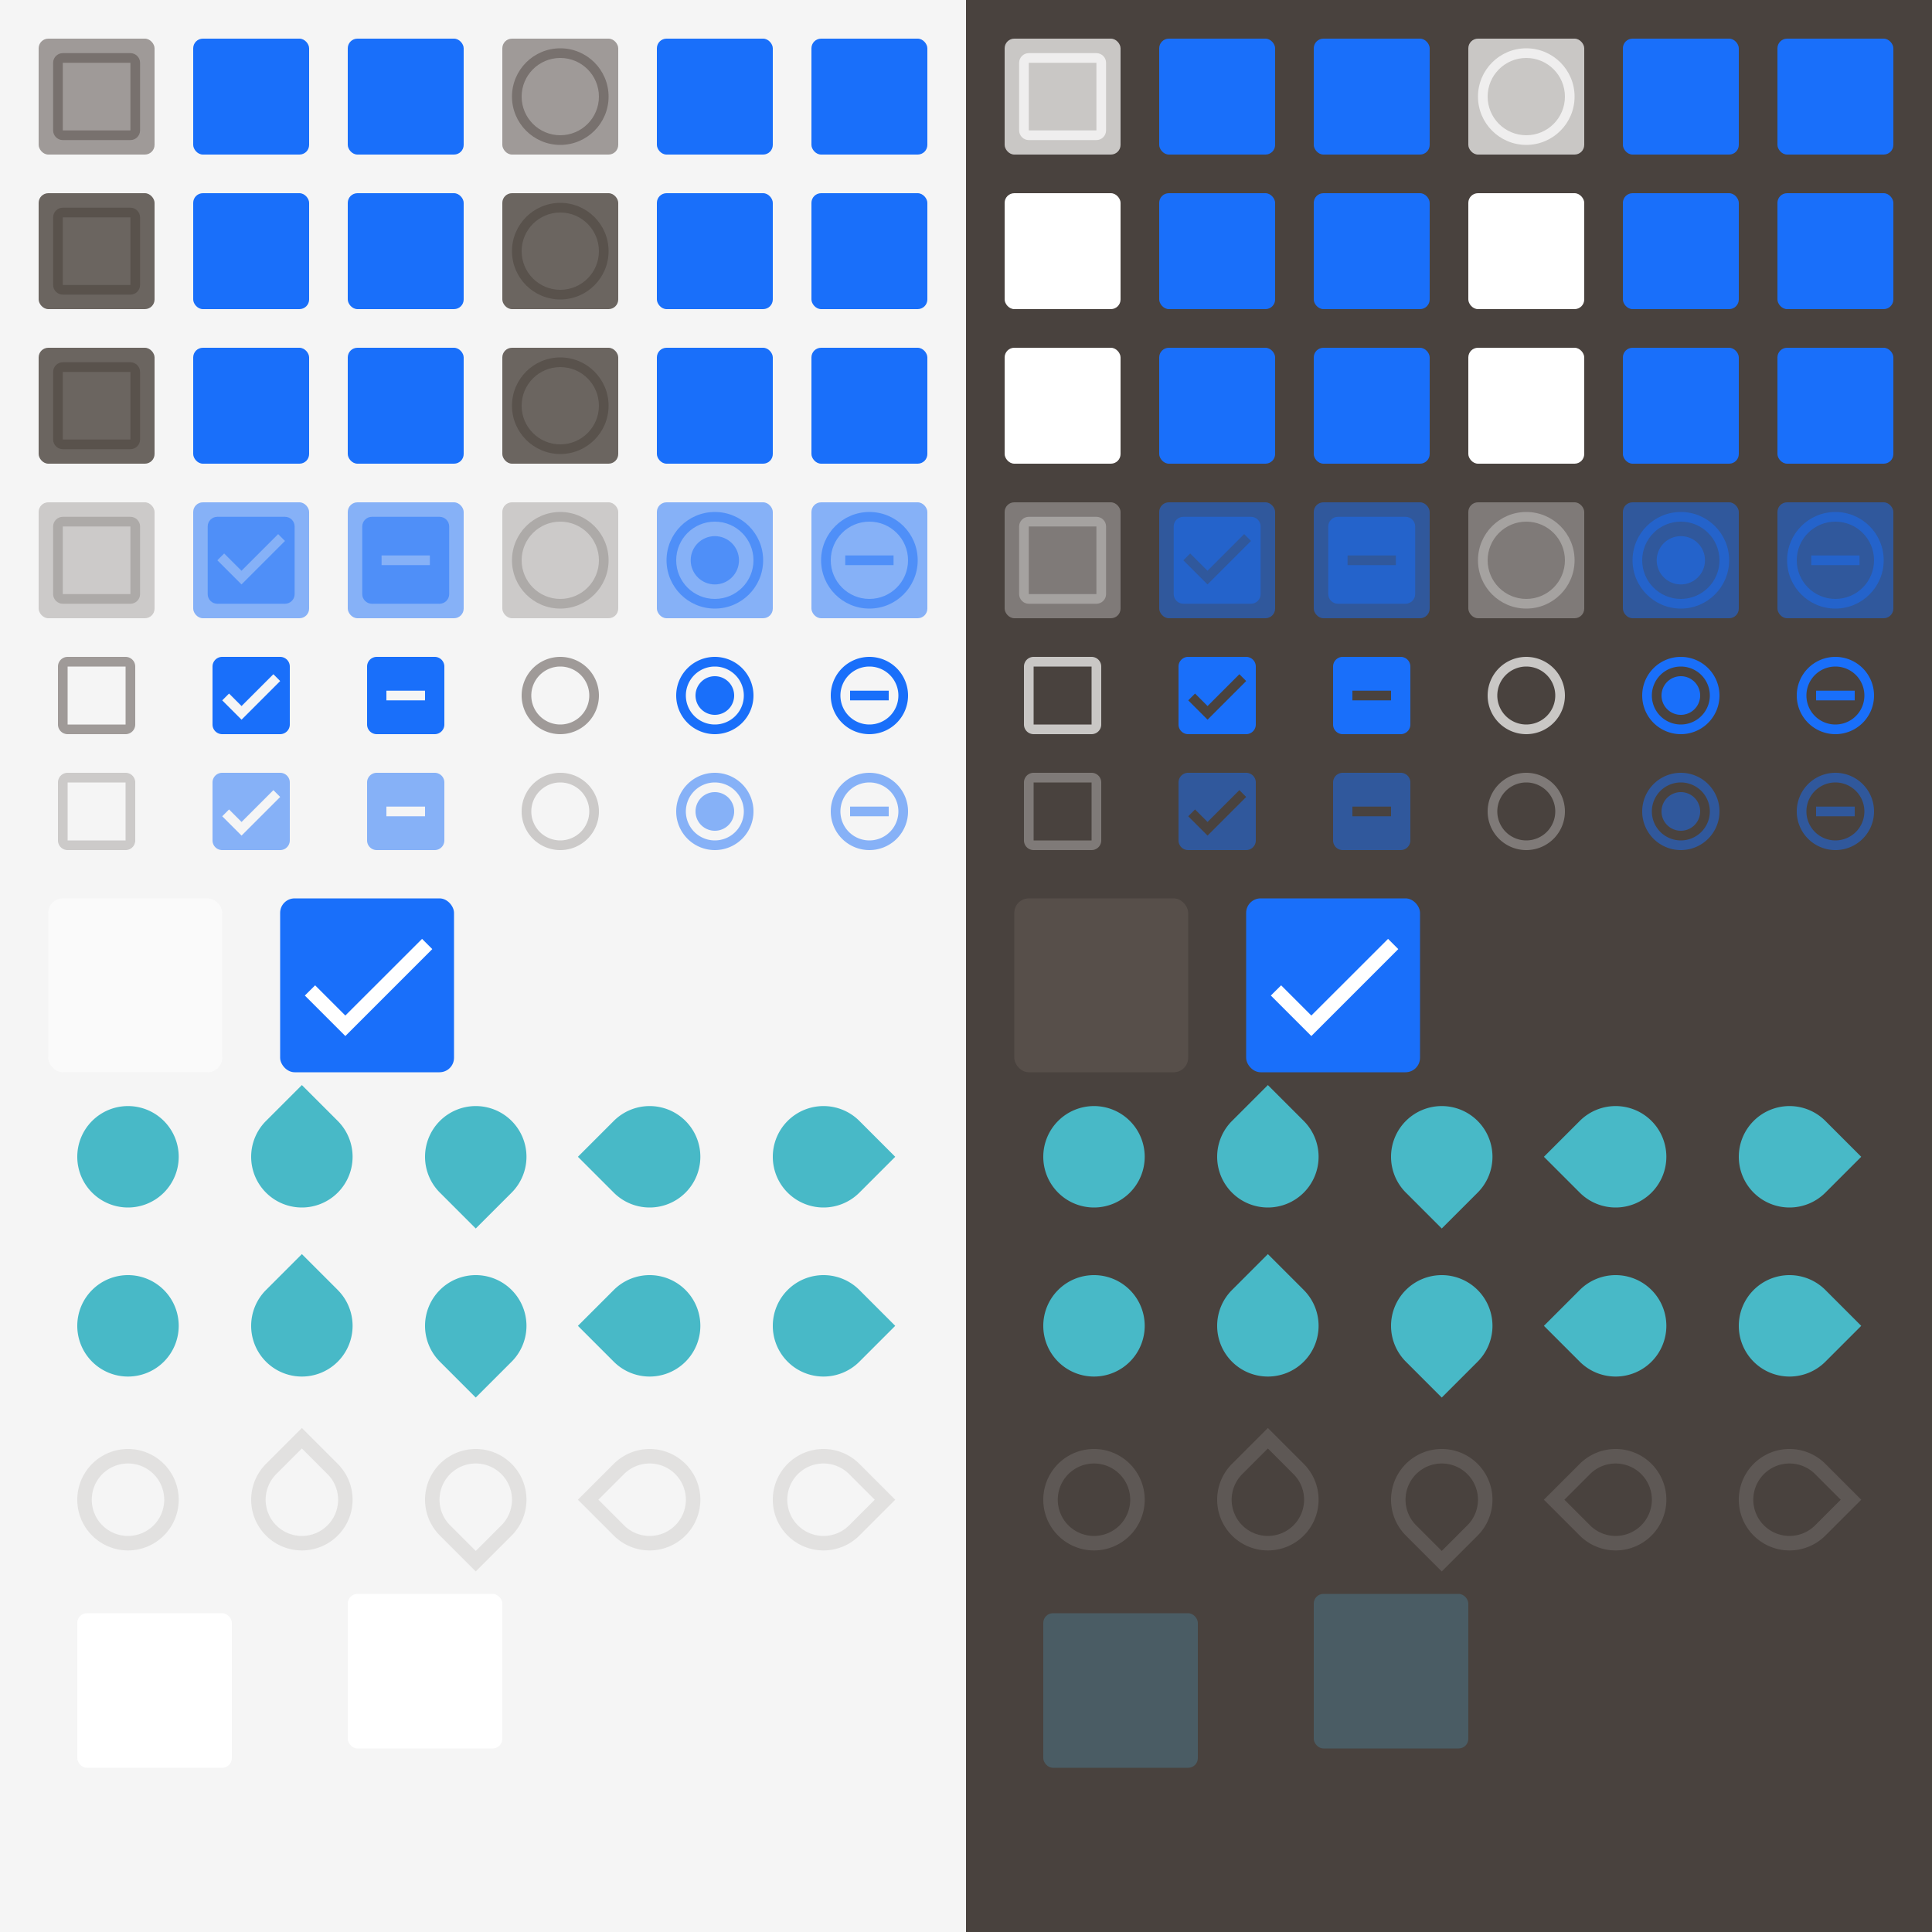 <?xml version="1.0" encoding="UTF-8" standalone="no"?>
<svg
   xmlns:dc="http://purl.org/dc/elements/1.1/"
   xmlns:cc="http://creativecommons.org/ns#"
   xmlns:rdf="http://www.w3.org/1999/02/22-rdf-syntax-ns#"
   xmlns:svg="http://www.w3.org/2000/svg"
   xmlns="http://www.w3.org/2000/svg"
   xmlns:xlink="http://www.w3.org/1999/xlink"
   xmlns:sodipodi="http://sodipodi.sourceforge.net/DTD/sodipodi-0.dtd"
   xmlns:inkscape="http://www.inkscape.org/namespaces/inkscape"
   width="400"
   height="400"
   viewBox="0 0 400 400"
   version="1.1"
   id="svg413"
   sodipodi:docname="assets.svg"
   inkscape:version="0.92.2 (5c3e80d, 2017-08-06)">
  <sodipodi:namedview
     showgrid="false"
     id="namedview4"
     inkscape:snap-bbox="true"
     inkscape:bbox-nodes="true"
     inkscape:zoom="2.85"
     inkscape:cx="182.00745"
     inkscape:cy="145.15041"
     inkscape:current-layer="svg413">
    <inkscape:grid
       empspacing="4"
       id="grid2" />
  </sodipodi:namedview>
  <rect
     sodipodi:insensitive="true"
     width="200"
     height="400"
     fill="url(#color-bg)"
     id="rect6" />
  <rect
     sodipodi:insensitive="true"
     width="200"
     height="400"
     fill="url(#color-bg-dark)"
     x="200"
     id="rect8" />
  <defs
     id="defs311">
    <!-- <solidColor id="color-fg" solid-color="#574f4a" solid-opacity="0.87"/> -->
    <!-- <solidColor id="color-fg-dark" solid-color="#FFFFFF"/> -->
    <linearGradient
       id="color-fg">
      <stop
         stop-color="#574f4a"
         stop-opacity="0.87"
         id="stop10" />
    </linearGradient>
    <linearGradient
       id="color-fg-dark">
      <stop
         stop-color="#FFFFFF"
         id="stop13" />
    </linearGradient>
    <linearGradient
       id="color-fg-secondary">
      <stop
         stop-color="#574f4a"
         stop-opacity="0.54"
         id="stop16" />
    </linearGradient>
    <linearGradient
       id="color-fg-secondary-dark">
      <stop
         stop-color="#FFFFFF"
         stop-opacity="0.7"
         id="stop19" />
    </linearGradient>
    <linearGradient
       id="color-fg-secondary-disabled">
      <stop
         stop-color="#574f4a"
         stop-opacity="0.26"
         id="stop22" />
    </linearGradient>
    <linearGradient
       id="color-fg-secondary-disabled-dark">
      <stop
         stop-color="#FFFFFF"
         stop-opacity="0.3"
         id="stop25" />
    </linearGradient>
    <linearGradient
       id="color-divider">
      <stop
         stop-color="#574f4a"
         stop-opacity="0.12"
         id="stop28" />
    </linearGradient>
    <linearGradient
       id="color-divider-dark">
      <stop
         stop-color="#FFFFFF"
         stop-opacity="0.12"
         id="stop31" />
    </linearGradient>
    <linearGradient
       id="color-accent">
      <stop
         stop-color="#196ffa"
         id="stop34" />
    </linearGradient>
    <linearGradient
       id="color-primary">
      <stop
         stop-color="#48b9c7"
         id="stop37" />
    </linearGradient>
    <linearGradient
       id="color-accent-disabled">
      <stop
         stop-color="#196ffa"
         stop-opacity="0.5"
         id="stop40" />
    </linearGradient>
    <linearGradient
       id="color-bg">
      <stop
         stop-color="#F5F5F5"
         id="stop43" />
    </linearGradient>
    <linearGradient
       id="color-bg-dark">
      <stop
         stop-color="#49423e"
         id="stop46" />
    </linearGradient>
    <linearGradient
       id="color-bg-lighter">
      <stop
         stop-color="#FAFAFA"
         id="stop49" />
    </linearGradient>
    <linearGradient
       id="color-bg-lighter-dark">
      <stop
         stop-color="#574f4a"
         id="stop52" />
    </linearGradient>
    <linearGradient
       id="color-base">
      <stop
         stop-color="#FFFFFF"
         id="stop55" />
    </linearGradient>
    <linearGradient
       id="color-base-dark">
      <stop
         stop-color="#4a5c64"
         id="stop58" />
    </linearGradient>
    <filter
       id="1"
       color-interpolation-filters="sRGB"
       x="0"
       y="0"
       width="1"
       height="1">
      <!-- <feDropShadow dx="0" dy="1" stdDeviation="1.5" flood-color="#574f4a" flood-opacity="0.12"/> -->
      <!-- <feDropShadow dx="0" dy="1" stdDeviation="1" flood-color="#574f4a" flood-opacity="0.24"/> -->
      <feFlood
         flood-color="#574f4a"
         flood-opacity="0.12"
         result="flood"
         id="feFlood61" />
      <feComposite
         operator="in"
         in="flood"
         in2="SourceGraphic"
         result="composite1"
         id="feComposite63" />
      <feGaussianBlur
         stdDeviation="1.5"
         in="composite1"
         result="blur"
         id="feGaussianBlur65" />
      <feOffset
         dx="0"
         dy="1"
         result="offset"
         id="feOffset67" />
      <feComposite
         in="SourceGraphic"
         in2="offset"
         result="fbSourceGraphic"
         id="feComposite69" />
      <feFlood
         flood-color="#574f4a"
         flood-opacity="0.24"
         result="flood"
         id="feFlood71" />
      <feComposite
         operator="in"
         in="flood"
         in2="fbSourceGraphic"
         result="composite1"
         id="feComposite73" />
      <feGaussianBlur
         stdDeviation="1"
         in="composite1"
         result="blur"
         id="feGaussianBlur75" />
      <feOffset
         dx="0"
         dy="1"
         result="offset"
         id="feOffset77" />
      <feComposite
         in="fbSourceGraphic"
         in2="offset"
         result="composite2"
         id="feComposite79" />
    </filter>
    <filter
       id="2"
       color-interpolation-filters="sRGB"
       x="0"
       y="0"
       width="1"
       height="1">
      <!-- <feDropShadow dx="0" dy="3" stdDeviation="3" flood-color="#574f4a" flood-opacity="0.16"/> -->
      <!-- <feDropShadow dx="0" dy="3" stdDeviation="3" flood-color="#574f4a" flood-opacity="0.23"/> -->
      <feFlood
         flood-color="#574f4a"
         flood-opacity="0.16"
         result="flood"
         id="feFlood82" />
      <feComposite
         operator="in"
         in="flood"
         in2="SourceGraphic"
         result="composite1"
         id="feComposite84" />
      <feGaussianBlur
         stdDeviation="3"
         in="composite1"
         result="blur"
         id="feGaussianBlur86" />
      <feOffset
         dx="0"
         dy="3"
         result="offset"
         id="feOffset88" />
      <feComposite
         in="SourceGraphic"
         in2="offset"
         result="fbSourceGraphic"
         id="feComposite90" />
      <feFlood
         flood-color="#574f4a"
         flood-opacity="0.23"
         result="flood"
         id="feFlood92" />
      <feComposite
         operator="in"
         in="flood"
         in2="fbSourceGraphic"
         result="composite1"
         id="feComposite94" />
      <feGaussianBlur
         stdDeviation="3"
         in="composite1"
         result="blur"
         id="feGaussianBlur96" />
      <feOffset
         dx="0"
         dy="3"
         result="offset"
         id="feOffset98" />
      <feComposite
         in="fbSourceGraphic"
         in2="offset"
         result="composite2"
         id="feComposite100" />
    </filter>
    <path
       id="checkbox-unchecked-path"
       d="M19 5v14H5V5h14m0-2H5c-1.1 0-2 .9-2 2v14c0 1.1.9 2 2 2h14c1.1 0 2-.9 2-2V5c0-1.1-.9-2-2-2z" />
    <path
       id="checkbox-checked-path"
       d="M19 3H5c-1.11 0-2 .9-2 2v14c0 1.1.89 2 2 2h14c1.11 0 2-.9 2-2V5c0-1.1-.89-2-2-2zm-9 14l-5-5 1.41-1.41L10 14.17l7.59-7.59L19 8l-9 9z" />
    <path
       id="checkbox-mixed-path"
       d="M19 3H5c-1.1 0-2 .9-2 2v14c0 1.1.9 2 2 2h14c1.1 0 2-.9 2-2V5c0-1.1-.9-2-2-2zm-2 10H7v-2h10v2z" />
    <path
       id="radio-unchecked-path"
       d="M12 2C6.48 2 2 6.48 2 12s4.48 10 10 10 10-4.48 10-10S17.52 2 12 2zm0 18c-4.42 0-8-3.58-8-8s3.58-8 8-8 8 3.58 8 8-3.58 8-8 8z" />
    <path
       id="radio-checked-path"
       d="M12 7c-2.76 0-5 2.24-5 5s2.24 5 5 5 5-2.24 5-5-2.24-5-5-5zm0-5C6.48 2 2 6.48 2 12s4.48 10 10 10 10-4.48 10-10S17.52 2 12 2zm0 18c-4.42 0-8-3.58-8-8s3.58-8 8-8 8 3.58 8 8-3.58 8-8 8z" />
    <path
       id="radio-mixed-path"
       d="m12 2c-5.52 0-10 4.48-10 10s4.48 10 10 10 10-4.48 10-10-4.48-10-10-10zm0 2c4.42 0 8 3.58 8 8s-3.58 8-8 8-8-3.58-8-8 3.58-8 8-8zm-5 7v2h10v-2h-10z" />
    <path
       id="menu-checkbox-unchecked-path"
       d="m2 0a2 2 0 0 0 -2 2v12a2 2 0 0 0 2 2h12a2 2 0 0 0 2 -2v-12a2 2 0 0 0 -2 -2h-12zm0 2h12v12h-12v-12z" />
    <path
       id="menu-checkbox-checked-path"
       d="m2 0a2 2 0 0 0 -2 2v12a2 2 0 0 0 2 2h12a2 2 0 0 0 2 -2v-12a2 2 0 0 0 -2 -2h-12zm10.6 3.59l1.41 1.41-8 8-4-4 1.41-1.41 2.59 2.59 6.59-6.59z" />
    <path
       id="menu-checkbox-mixed-path"
       d="m2 0a2 2 0 0 0 -2 2v12a2 2 0 0 0 2 2h12a2 2 0 0 0 2 -2v-12a2 2 0 0 0 -2 -2h-12zm2 7h8v2h-8v-2z" />
    <path
       id="menu-radio-unchecked-path"
       d="m8 0a8 8 0 0 0 -8 8 8 8 0 0 0 8 8 8 8 0 0 0 8 -8 8 8 0 0 0 -8 -8zm0 2a6 6 0 0 1 6 6 6 6 0 0 1 -6 6 6 6 0 0 1 -6 -6 6 6 0 0 1 6 -6z" />
    <path
       id="menu-radio-checked-path"
       d="m8 0a8 8 0 0 0 -8 8 8 8 0 0 0 8 8 8 8 0 0 0 8 -8 8 8 0 0 0 -8 -8zm0 2a6 6 0 0 1 6 6 6 6 0 0 1 -6 6 6 6 0 0 1 -6 -6 6 6 0 0 1 6 -6zm0 2a4 4 0 0 0 -4 4 4 4 0 0 0 4 4 4 4 0 0 0 4 -4 4 4 0 0 0 -4 -4z" />
    <path
       id="menu-radio-mixed-path"
       d="m8 0a8 8 0 0 0 -8 8 8 8 0 0 0 8 8 8 8 0 0 0 8 -8 8 8 0 0 0 -8 -8zm0 2a6 6 0 0 1 6 6 6 6 0 0 1 -6 6 6 6 0 0 1 -6 -6 6 6 0 0 1 6 -6zm-4 5v2h8v-2h-8z" />
    <rect
       id="button-fill"
       width="24"
       height="24"
       rx="2"
       ry="2" />
    <path
       id="check-path"
       d="M9 16.17L4.83 12l-1.42 1.41L9 19 21 7l-1.41-1.41z" />
    <path
       id="slider-fill"
       d="M 21,10.5 A 10.5,10.5 0 0 1 10.5,21 10.5,10.5 0 0 1 0,10.5 10.5,10.5 0 0 1 10.5,0 10.5,10.5 0 0 1 21,10.5 Z" />
    <path
       id="slider-stroke"
       d="m10.5 0a10.5 10.5 0 0 0 -10.5 10.5 10.5 10.5 0 0 0 10.5 10.5 10.5 10.5 0 0 0 10.5 -10.5 10.5 10.5 0 0 0 -10.5 -10.5zm0 3a7.5 7.5 0 0 1 7.5 7.5 7.5 7.5 0 0 1 -7.5 7.5 7.5 7.5 0 0 1 -7.5 -7.5 7.5 7.5 0 0 1 7.5 -7.5z" />
    <path
       id="marks-slider-fill"
       d="m10.5 0a10.5 10.5 0 0 0 -10.5 10.5 10.5 10.5 0 0 0 10.5 10.5h10.5v-10.5a10.5 10.5 0 0 0 -10.5 -10.5z" />
    <path
       id="marks-slider-stroke"
       d="m10.5 0a10.5 10.5 0 0 0 -10.5 10.5 10.5 10.5 0 0 0 10.5 10.5h10.5v-10.5a10.5 10.5 0 0 0 -10.5 -10.5zm0 3a7.5 7.5 0 0 1 7.5 7.5v7.5h-7.5a7.5 7.5 0 0 1 -7.5 -7.5 7.5 7.5 0 0 1 7.5 -7.5z" />
    <rect
       id="box-fill"
       width="32"
       height="32"
       rx="2"
       ry="2" />
    <rect
       id="16x16"
       width="16"
       height="16"
       opacity="0" />
    <rect
       id="21x21"
       width="21"
       height="21"
       opacity="0" />
    <rect
       id="21x26"
       width="21"
       height="26"
       opacity="0" />
    <rect
       id="40x40"
       width="40"
       height="40"
       opacity="0" />
    <rect
       id="48x48"
       width="48"
       height="48"
       opacity="0" />
    <g
       id="base-checkbox-unchecked">
      <use
         xlink:href="#button-fill"
         opacity="0"
         id="use127" />
      <use
         xlink:href="#checkbox-unchecked-path"
         id="use129" />
    </g>
    <g
       id="base-checkbox-unchecked-hover">
      <use
         xlink:href="#button-fill"
         opacity="0.15"
         id="use132" />
      <use
         xlink:href="#checkbox-unchecked-path"
         id="use134" />
    </g>
    <g
       id="base-checkbox-unchecked-active">
      <use
         xlink:href="#button-fill"
         opacity="0.3"
         id="use137" />
      <use
         xlink:href="#checkbox-unchecked-path"
         id="use139" />
    </g>
    <g
       id="base-checkbox-checked">
      <use
         xlink:href="#button-fill"
         opacity="0"
         id="use142" />
      <use
         xlink:href="#checkbox-checked-path"
         id="use144" />
    </g>
    <g
       id="base-checkbox-checked-hover">
      <use
         xlink:href="#button-fill"
         opacity="0.15"
         id="use147" />
      <use
         xlink:href="#checkbox-checked-path"
         id="use149" />
    </g>
    <g
       id="base-checkbox-checked-active">
      <use
         xlink:href="#button-fill"
         opacity="0.3"
         id="use152" />
      <use
         xlink:href="#checkbox-checked-path"
         id="use154" />
    </g>
    <g
       id="base-checkbox-mixed">
      <use
         xlink:href="#button-fill"
         opacity="0"
         id="use157" />
      <use
         xlink:href="#checkbox-mixed-path"
         id="use159" />
    </g>
    <g
       id="base-checkbox-mixed-hover">
      <use
         xlink:href="#button-fill"
         opacity="0.15"
         id="use162" />
      <use
         xlink:href="#checkbox-mixed-path"
         id="use164" />
    </g>
    <g
       id="base-checkbox-mixed-active">
      <use
         xlink:href="#button-fill"
         opacity="0.3"
         id="use167" />
      <use
         xlink:href="#checkbox-mixed-path"
         id="use169" />
    </g>
    <g
       id="base-radio-unchecked">
      <use
         xlink:href="#button-fill"
         opacity="0"
         id="use172" />
      <use
         xlink:href="#radio-unchecked-path"
         id="use174" />
    </g>
    <g
       id="base-radio-unchecked-hover">
      <use
         xlink:href="#button-fill"
         opacity="0.15"
         id="use177" />
      <use
         xlink:href="#radio-unchecked-path"
         id="use179" />
    </g>
    <g
       id="base-radio-unchecked-active">
      <use
         xlink:href="#button-fill"
         opacity="0.3"
         id="use182" />
      <use
         xlink:href="#radio-unchecked-path"
         id="use184" />
    </g>
    <g
       id="base-radio-checked">
      <use
         xlink:href="#button-fill"
         opacity="0"
         id="use187" />
      <use
         xlink:href="#radio-checked-path"
         id="use189" />
    </g>
    <g
       id="base-radio-checked-hover">
      <use
         xlink:href="#button-fill"
         opacity="0.15"
         id="use192" />
      <use
         xlink:href="#radio-checked-path"
         id="use194" />
    </g>
    <g
       id="base-radio-checked-active">
      <use
         xlink:href="#button-fill"
         opacity="0.3"
         id="use197" />
      <use
         xlink:href="#radio-checked-path"
         id="use199" />
    </g>
    <g
       id="base-radio-mixed">
      <use
         xlink:href="#button-fill"
         opacity="0"
         id="use202" />
      <use
         xlink:href="#radio-mixed-path"
         id="use204" />
    </g>
    <g
       id="base-radio-mixed-hover">
      <use
         xlink:href="#button-fill"
         opacity="0.15"
         id="use207" />
      <use
         xlink:href="#radio-mixed-path"
         id="use209" />
    </g>
    <g
       id="base-radio-mixed-active">
      <use
         xlink:href="#button-fill"
         opacity="0.3"
         id="use212" />
      <use
         xlink:href="#radio-mixed-path"
         id="use214" />
    </g>
    <g
       id="base-menu-checkbox-unchecked">
      <use
         xlink:href="#16x16"
         id="use217" />
      <use
         xlink:href="#menu-checkbox-unchecked-path"
         id="use219" />
    </g>
    <g
       id="base-menu-checkbox-checked">
      <use
         xlink:href="#16x16"
         id="use222" />
      <use
         xlink:href="#menu-checkbox-checked-path"
         id="use224" />
    </g>
    <g
       id="base-menu-checkbox-mixed">
      <use
         xlink:href="#16x16"
         id="use227" />
      <use
         xlink:href="#menu-checkbox-mixed-path"
         id="use229" />
    </g>
    <g
       id="base-menu-radio-unchecked">
      <use
         xlink:href="#16x16"
         id="use232" />
      <use
         xlink:href="#menu-radio-unchecked-path"
         id="use234" />
    </g>
    <g
       id="base-menu-radio-checked">
      <use
         xlink:href="#16x16"
         id="use237" />
      <use
         xlink:href="#menu-radio-checked-path"
         id="use239" />
    </g>
    <g
       id="base-menu-radio-mixed">
      <use
         xlink:href="#16x16"
         id="use242" />
      <use
         xlink:href="#menu-radio-mixed-path"
         id="use244" />
    </g>
    <g
       id="base-selectionmode-checkbox-unchecked">
      <use
         xlink:href="#40x40"
         id="use247" />
      <use
         xlink:href="#button-fill"
         transform="matrix(1.5 0 0 1.5 2 2)"
         id="use249" />
    </g>
    <g
       id="base-selectionmode-checkbox-checked">
      <use
         xlink:href="#40x40"
         id="use252" />
      <use
         xlink:href="#button-fill"
         transform="matrix(1.5 0 0 1.5 2 2)"
         fill="url(#color-accent)"
         id="use254" />
      <use
         xlink:href="#check-path"
         transform="matrix(1.5 0 0 1.5 2 2)"
         fill="url(#color-fg-dark)"
         id="use256" />
    </g>
    <g
       id="base-scale-slider">
      <use
         xlink:href="#21x21"
         id="use259" />
      <use
         xlink:href="#slider-fill"
         fill="url(#color-primary)"
         id="use261" />
    </g>
    <g
       id="base-scale-slider-disabled">
      <use
         xlink:href="#21x21"
         id="use264" />
      <use
         xlink:href="#slider-fill"
         fill="url(#color-bg)"
         id="use266" />
      <use
         xlink:href="#slider-stroke"
         fill="url(#color-divider)"
         id="use268" />
    </g>
    <g
       id="base-scale-slider-disabled-dark">
      <use
         xlink:href="#21x21"
         id="use271" />
      <use
         xlink:href="#slider-fill"
         fill="url(#color-bg-dark)"
         id="use273" />
      <use
         xlink:href="#slider-stroke"
         fill="url(#color-divider-dark)"
         id="use275" />
    </g>
    <g
       id="base-scale-horz-marks-after-slider">
      <use
         xlink:href="#21x26"
         id="use278" />
      <use
         xlink:href="#marks-slider-fill"
         transform="rotate(45 10.5 10.5)"
         fill="url(#color-primary)"
         id="use280" />
    </g>
    <use
       xlink:href="#base-scale-horz-marks-after-slider"
       id="base-scale-vert-marks-before-slider"
       transform="rotate(90 10.5 10.5)" />
    <use
       xlink:href="#base-scale-horz-marks-after-slider"
       id="base-scale-horz-marks-before-slider"
       transform="rotate(180 10.5 10.5)" />
    <use
       xlink:href="#base-scale-horz-marks-after-slider"
       id="base-scale-vert-marks-after-slider"
       transform="rotate(270 10.5 10.5)" />
    <g
       id="base-scale-horz-marks-after-slider-disabled">
      <use
         xlink:href="#21x26"
         id="use286" />
      <use
         xlink:href="#marks-slider-fill"
         transform="rotate(45 10.5 10.5)"
         fill="url(#color-bg)"
         id="use288" />
      <use
         xlink:href="#marks-slider-stroke"
         transform="rotate(45 10.5 10.5)"
         fill="url(#color-divider)"
         id="use290" />
    </g>
    <use
       xlink:href="#base-scale-horz-marks-after-slider-disabled"
       id="base-scale-vert-marks-before-slider-disabled"
       transform="rotate(90 10.5 10.5)" />
    <use
       xlink:href="#base-scale-horz-marks-after-slider-disabled"
       id="base-scale-horz-marks-before-slider-disabled"
       transform="rotate(180 10.5 10.5)" />
    <use
       xlink:href="#base-scale-horz-marks-after-slider-disabled"
       id="base-scale-vert-marks-after-slider-disabled"
       transform="rotate(270 10.5 10.5)" />
    <g
       id="base-scale-horz-marks-after-slider-disabled-dark">
      <use
         xlink:href="#21x26"
         id="use296" />
      <use
         xlink:href="#marks-slider-fill"
         transform="rotate(45 10.5 10.5)"
         fill="url(#color-bg-dark)"
         id="use298" />
      <use
         xlink:href="#marks-slider-stroke"
         transform="rotate(45 10.5 10.5)"
         fill="url(#color-divider-dark)"
         id="use300" />
    </g>
    <use
       xlink:href="#base-scale-horz-marks-after-slider-disabled-dark"
       id="base-scale-vert-marks-before-slider-disabled-dark"
       transform="rotate(90 10.5 10.5)" />
    <use
       xlink:href="#base-scale-horz-marks-after-slider-disabled-dark"
       id="base-scale-horz-marks-before-slider-disabled-dark"
       transform="rotate(180 10.5 10.5)" />
    <use
       xlink:href="#base-scale-horz-marks-after-slider-disabled-dark"
       id="base-scale-vert-marks-after-slider-disabled-dark"
       transform="rotate(270 10.5 10.5)" />
    <g
       id="base-box">
      <use
         xlink:href="#48x48"
         id="use306" />
      <use
         xlink:href="#box-fill"
         x="8"
         y="8"
         id="use308" />
    </g>
  </defs>
  <use
     x="8"
     y="8"
     xlink:href="#base-checkbox-unchecked"
     fill="url(#color-fg-secondary)"
     id="checkbox-unchecked" />
  <use
     x="8"
     y="40"
     xlink:href="#base-checkbox-unchecked-hover"
     fill="url(#color-fg)"
     id="checkbox-unchecked-hover" />
  <use
     x="8"
     y="72"
     xlink:href="#base-checkbox-unchecked-active"
     fill="url(#color-fg)"
     id="checkbox-unchecked-active" />
  <use
     x="8"
     y="104"
     xlink:href="#base-checkbox-unchecked"
     fill="url(#color-fg-secondary-disabled)"
     id="checkbox-unchecked-disabled" />
  <use
     x="40"
     y="8"
     xlink:href="#base-checkbox-checked"
     fill="url(#color-accent)"
     id="checkbox-checked" />
  <use
     x="40"
     y="40"
     xlink:href="#base-checkbox-checked-hover"
     fill="url(#color-accent)"
     id="checkbox-checked-hover" />
  <use
     x="40"
     y="72"
     xlink:href="#base-checkbox-checked-active"
     fill="url(#color-accent)"
     id="checkbox-checked-active" />
  <use
     x="40"
     y="104"
     xlink:href="#base-checkbox-checked"
     fill="url(#color-accent-disabled)"
     id="checkbox-checked-disabled" />
  <use
     x="72"
     y="8"
     xlink:href="#base-checkbox-mixed"
     fill="url(#color-accent)"
     id="checkbox-mixed" />
  <use
     x="72"
     y="40"
     xlink:href="#base-checkbox-mixed-hover"
     fill="url(#color-accent)"
     id="checkbox-mixed-hover" />
  <use
     x="72"
     y="72"
     xlink:href="#base-checkbox-mixed-active"
     fill="url(#color-accent)"
     id="checkbox-mixed-active" />
  <use
     x="72"
     y="104"
     xlink:href="#base-checkbox-mixed"
     fill="url(#color-accent-disabled)"
     id="checkbox-mixed-disabled" />
  <use
     x="104"
     y="8"
     xlink:href="#base-radio-unchecked"
     fill="url(#color-fg-secondary)"
     id="radio-unchecked" />
  <use
     x="104"
     y="40"
     xlink:href="#base-radio-unchecked-hover"
     fill="url(#color-fg)"
     id="radio-unchecked-hover" />
  <use
     x="104"
     y="72"
     xlink:href="#base-radio-unchecked-active"
     fill="url(#color-fg)"
     id="radio-unchecked-active" />
  <use
     x="104"
     y="104"
     xlink:href="#base-radio-unchecked"
     fill="url(#color-fg-secondary-disabled)"
     id="radio-unchecked-disabled" />
  <use
     x="136"
     y="8"
     xlink:href="#base-radio-checked"
     fill="url(#color-accent)"
     id="radio-checked" />
  <use
     x="136"
     y="40"
     xlink:href="#base-radio-checked-hover"
     fill="url(#color-accent)"
     id="radio-checked-hover" />
  <use
     x="136"
     y="72"
     xlink:href="#base-radio-checked-active"
     fill="url(#color-accent)"
     id="radio-checked-active" />
  <use
     x="136"
     y="104"
     xlink:href="#base-radio-checked"
     fill="url(#color-accent-disabled)"
     id="radio-checked-disabled" />
  <use
     x="168"
     y="8"
     xlink:href="#base-radio-mixed"
     fill="url(#color-accent)"
     id="radio-mixed" />
  <use
     x="168"
     y="40"
     xlink:href="#base-radio-mixed-hover"
     fill="url(#color-accent)"
     id="radio-mixed-hover" />
  <use
     x="168"
     y="72"
     xlink:href="#base-radio-mixed-active"
     fill="url(#color-accent)"
     id="radio-mixed-active" />
  <use
     x="168"
     y="104"
     xlink:href="#base-radio-mixed"
     fill="url(#color-accent-disabled)"
     id="radio-mixed-disabled" />
  <use
     x="12"
     y="136"
     xlink:href="#base-menu-checkbox-unchecked"
     fill="url(#color-fg-secondary)"
     id="menu-checkbox-unchecked" />
  <use
     x="12"
     y="160"
     xlink:href="#base-menu-checkbox-unchecked"
     fill="url(#color-fg-secondary-disabled)"
     id="menu-checkbox-unchecked-disabled" />
  <use
     x="44"
     y="136"
     xlink:href="#base-menu-checkbox-checked"
     fill="url(#color-accent)"
     id="menu-checkbox-checked" />
  <use
     x="44"
     y="160"
     xlink:href="#base-menu-checkbox-checked"
     fill="url(#color-accent-disabled)"
     id="menu-checkbox-checked-disabled" />
  <use
     x="76"
     y="136"
     xlink:href="#base-menu-checkbox-mixed"
     fill="url(#color-accent)"
     id="menu-checkbox-mixed" />
  <use
     x="76"
     y="160"
     xlink:href="#base-menu-checkbox-mixed"
     fill="url(#color-accent-disabled)"
     id="menu-checkbox-mixed-disabled" />
  <use
     x="108"
     y="136"
     xlink:href="#base-menu-radio-unchecked"
     fill="url(#color-fg-secondary)"
     id="menu-radio-unchecked" />
  <use
     x="108"
     y="160"
     xlink:href="#base-menu-radio-unchecked"
     fill="url(#color-fg-secondary-disabled)"
     id="menu-radio-unchecked-disabled" />
  <use
     x="140"
     y="136"
     xlink:href="#base-menu-radio-checked"
     fill="url(#color-accent)"
     id="menu-radio-checked" />
  <use
     x="140"
     y="160"
     xlink:href="#base-menu-radio-checked"
     fill="url(#color-accent-disabled)"
     id="menu-radio-checked-disabled" />
  <use
     x="172"
     y="136"
     xlink:href="#base-menu-radio-mixed"
     fill="url(#color-accent)"
     id="menu-radio-mixed" />
  <use
     x="172"
     y="160"
     xlink:href="#base-menu-radio-mixed"
     fill="url(#color-accent-disabled)"
     id="menu-radio-mixed-disabled" />
  <use
     x="8"
     y="184"
     xlink:href="#base-selectionmode-checkbox-unchecked"
     fill="url(#color-bg-lighter)"
     id="selectionmode-checkbox-unchecked" />
  <use
     x="56"
     y="184"
     xlink:href="#base-selectionmode-checkbox-checked"
     id="selectionmode-checkbox-checked" />
  <use
     x="16"
     y="240"
     xlink:href="#base-scale-slider"
     id="scale-slider"
     transform="translate(0,-11)"
     width="100%"
     height="100%" />
  <use
     x="16"
     y="280"
     xlink:href="#base-scale-slider-disabled"
     id="scale-slider-disabled"
     transform="translate(0,20)"
     width="100%"
     height="100%" />
  <use
     x="52"
     y="240"
     xlink:href="#base-scale-horz-marks-before-slider"
     id="scale-horz-marks-before-slider"
     transform="translate(0,-11)"
     width="100%"
     height="100%" />
  <use
     x="52"
     y="280"
     xlink:href="#base-scale-horz-marks-before-slider-disabled"
     id="scale-horz-marks-before-slider-disabled"
     transform="translate(0,20)"
     width="100%"
     height="100%" />
  <use
     x="88"
     y="240"
     xlink:href="#base-scale-horz-marks-after-slider"
     id="scale-horz-marks-after-slider"
     transform="translate(0,-11)"
     width="100%"
     height="100%" />
  <use
     x="88"
     y="280"
     xlink:href="#base-scale-horz-marks-after-slider-disabled"
     id="scale-horz-marks-after-slider-disabled"
     transform="translate(0,20)"
     width="100%"
     height="100%" />
  <use
     x="124"
     y="240"
     xlink:href="#base-scale-vert-marks-before-slider"
     id="scale-vert-marks-before-slider"
     transform="translate(0,-11)"
     width="100%"
     height="100%" />
  <use
     x="124"
     y="280"
     xlink:href="#base-scale-vert-marks-before-slider-disabled"
     id="scale-vert-marks-before-slider-disabled"
     transform="translate(0,20)"
     width="100%"
     height="100%" />
  <use
     x="160"
     y="240"
     xlink:href="#base-scale-vert-marks-after-slider"
     id="scale-vert-marks-after-slider"
     transform="translate(0,-11)"
     width="100%"
     height="100%" />
  <use
     x="160"
     y="280"
     xlink:href="#base-scale-vert-marks-after-slider-disabled"
     id="scale-vert-marks-after-slider-disabled"
     transform="translate(0,20)"
     width="100%"
     height="100%" />
  <use
     x="8"
     y="320"
     xlink:href="#base-box"
     fill="url(#color-base)"
     filter="url(#2)"
     id="box-shadow" />
  <use
     x="64"
     y="320"
     xlink:href="#base-box"
     fill="url(#color-base)"
     filter="url(#1)"
     id="box-shadow-backdrop" />
  <use
     x="208"
     y="8"
     xlink:href="#base-checkbox-unchecked"
     fill="url(#color-fg-secondary-dark)"
     id="checkbox-unchecked-dark" />
  <use
     x="208"
     y="40"
     xlink:href="#base-checkbox-unchecked-hover"
     fill="url(#color-fg-dark)"
     id="checkbox-unchecked-hover-dark" />
  <use
     x="208"
     y="72"
     xlink:href="#base-checkbox-unchecked-active"
     fill="url(#color-fg-dark)"
     id="checkbox-unchecked-active-dark" />
  <use
     x="208"
     y="104"
     xlink:href="#base-checkbox-unchecked"
     fill="url(#color-fg-secondary-disabled-dark)"
     id="checkbox-unchecked-disabled-dark" />
  <use
     x="240"
     y="8"
     xlink:href="#base-checkbox-checked"
     fill="url(#color-accent)"
     id="checkbox-checked-dark" />
  <use
     x="240"
     y="40"
     xlink:href="#base-checkbox-checked-hover"
     fill="url(#color-accent)"
     id="checkbox-checked-hover-dark" />
  <use
     x="240"
     y="72"
     xlink:href="#base-checkbox-checked-active"
     fill="url(#color-accent)"
     id="checkbox-checked-active-dark" />
  <use
     x="240"
     y="104"
     xlink:href="#base-checkbox-checked"
     fill="url(#color-accent-disabled)"
     id="checkbox-checked-disabled-dark" />
  <use
     x="272"
     y="8"
     xlink:href="#base-checkbox-mixed"
     fill="url(#color-accent)"
     id="checkbox-mixed-dark" />
  <use
     x="272"
     y="40"
     xlink:href="#base-checkbox-mixed-hover"
     fill="url(#color-accent)"
     id="checkbox-mixed-hover-dark" />
  <use
     x="272"
     y="72"
     xlink:href="#base-checkbox-mixed-active"
     fill="url(#color-accent)"
     id="checkbox-mixed-active-dark" />
  <use
     x="272"
     y="104"
     xlink:href="#base-checkbox-mixed"
     fill="url(#color-accent-disabled)"
     id="checkbox-mixed-disabled-dark" />
  <use
     x="304"
     y="8"
     xlink:href="#base-radio-unchecked"
     fill="url(#color-fg-secondary-dark)"
     id="radio-unchecked-dark" />
  <use
     x="304"
     y="40"
     xlink:href="#base-radio-unchecked-hover"
     fill="url(#color-fg-dark)"
     id="radio-unchecked-hover-dark" />
  <use
     x="304"
     y="72"
     xlink:href="#base-radio-unchecked-active"
     fill="url(#color-fg-dark)"
     id="radio-unchecked-active-dark" />
  <use
     x="304"
     y="104"
     xlink:href="#base-radio-unchecked"
     fill="url(#color-fg-secondary-disabled-dark)"
     id="radio-unchecked-disabled-dark" />
  <use
     x="336"
     y="8"
     xlink:href="#base-radio-checked"
     fill="url(#color-accent)"
     id="radio-checked-dark" />
  <use
     x="336"
     y="40"
     xlink:href="#base-radio-checked-hover"
     fill="url(#color-accent)"
     id="radio-checked-hover-dark" />
  <use
     x="336"
     y="72"
     xlink:href="#base-radio-checked-active"
     fill="url(#color-accent)"
     id="radio-checked-active-dark" />
  <use
     x="336"
     y="104"
     xlink:href="#base-radio-checked"
     fill="url(#color-accent-disabled)"
     id="radio-checked-disabled-dark" />
  <use
     x="368"
     y="8"
     xlink:href="#base-radio-mixed"
     fill="url(#color-accent)"
     id="radio-mixed-dark" />
  <use
     x="368"
     y="40"
     xlink:href="#base-radio-mixed-hover"
     fill="url(#color-accent)"
     id="radio-mixed-hover-dark" />
  <use
     x="368"
     y="72"
     xlink:href="#base-radio-mixed-active"
     fill="url(#color-accent)"
     id="radio-mixed-active-dark" />
  <use
     x="368"
     y="104"
     xlink:href="#base-radio-mixed"
     fill="url(#color-accent-disabled)"
     id="radio-mixed-disabled-dark" />
  <use
     x="212"
     y="136"
     xlink:href="#base-menu-checkbox-unchecked"
     fill="url(#color-fg-secondary-dark)"
     id="menu-checkbox-unchecked-dark" />
  <use
     x="212"
     y="160"
     xlink:href="#base-menu-checkbox-unchecked"
     fill="url(#color-fg-secondary-disabled-dark)"
     id="menu-checkbox-unchecked-disabled-dark" />
  <use
     x="244"
     y="136"
     xlink:href="#base-menu-checkbox-checked"
     fill="url(#color-accent)"
     id="menu-checkbox-checked-dark" />
  <use
     x="244"
     y="160"
     xlink:href="#base-menu-checkbox-checked"
     fill="url(#color-accent-disabled)"
     id="menu-checkbox-checked-disabled-dark" />
  <use
     x="276"
     y="136"
     xlink:href="#base-menu-checkbox-mixed"
     fill="url(#color-accent)"
     id="menu-checkbox-mixed-dark" />
  <use
     x="276"
     y="160"
     xlink:href="#base-menu-checkbox-mixed"
     fill="url(#color-accent-disabled)"
     id="menu-checkbox-mixed-disabled-dark" />
  <use
     x="308"
     y="136"
     xlink:href="#base-menu-radio-unchecked"
     fill="url(#color-fg-secondary-dark)"
     id="menu-radio-unchecked-dark" />
  <use
     x="308"
     y="160"
     xlink:href="#base-menu-radio-unchecked"
     fill="url(#color-fg-secondary-disabled-dark)"
     id="menu-radio-unchecked-disabled-dark" />
  <use
     x="340"
     y="136"
     xlink:href="#base-menu-radio-checked"
     fill="url(#color-accent)"
     id="menu-radio-checked-dark" />
  <use
     x="340"
     y="160"
     xlink:href="#base-menu-radio-checked"
     fill="url(#color-accent-disabled)"
     id="menu-radio-checked-disabled-dark" />
  <use
     x="372"
     y="136"
     xlink:href="#base-menu-radio-mixed"
     fill="url(#color-accent)"
     id="menu-radio-mixed-dark" />
  <use
     x="372"
     y="160"
     xlink:href="#base-menu-radio-mixed"
     fill="url(#color-accent-disabled)"
     id="menu-radio-mixed-disabled-dark" />
  <use
     x="208"
     y="184"
     xlink:href="#base-selectionmode-checkbox-unchecked"
     fill="url(#color-bg-lighter-dark)"
     id="selectionmode-checkbox-unchecked-dark" />
  <use
     x="256"
     y="184"
     xlink:href="#base-selectionmode-checkbox-checked"
     id="selectionmode-checkbox-checked-dark" />
  <use
     x="216"
     y="240"
     xlink:href="#base-scale-slider"
     id="scale-slider-dark"
     transform="translate(0,-11)"
     width="100%"
     height="100%" />
  <use
     x="216"
     y="280"
     xlink:href="#base-scale-slider-disabled-dark"
     id="scale-slider-disabled-dark"
     transform="translate(0,20)"
     width="100%"
     height="100%" />
  <use
     x="252"
     y="240"
     xlink:href="#base-scale-horz-marks-before-slider"
     id="scale-horz-marks-before-slider-dark"
     transform="translate(0,-11)"
     width="100%"
     height="100%" />
  <use
     x="252"
     y="280"
     xlink:href="#base-scale-horz-marks-before-slider-disabled-dark"
     id="scale-horz-marks-before-slider-disabled-dark"
     transform="translate(0,20)"
     width="100%"
     height="100%" />
  <use
     x="288"
     y="240"
     xlink:href="#base-scale-horz-marks-after-slider"
     id="scale-horz-marks-after-slider-dark"
     transform="translate(0,-11)"
     width="100%"
     height="100%" />
  <use
     x="288"
     y="280"
     xlink:href="#base-scale-horz-marks-after-slider-disabled-dark"
     id="scale-horz-marks-after-slider-disabled-dark"
     transform="translate(0,20)"
     width="100%"
     height="100%" />
  <use
     x="324"
     y="240"
     xlink:href="#base-scale-vert-marks-before-slider"
     id="scale-vert-marks-before-slider-dark"
     transform="translate(0,-11)"
     width="100%"
     height="100%" />
  <use
     x="324"
     y="280"
     xlink:href="#base-scale-vert-marks-before-slider-disabled-dark"
     id="scale-vert-marks-before-slider-disabled-dark"
     transform="translate(0,20)"
     width="100%"
     height="100%" />
  <use
     x="360"
     y="240"
     xlink:href="#base-scale-vert-marks-after-slider"
     id="scale-vert-marks-after-slider-dark"
     transform="translate(0,-11)"
     width="100%"
     height="100%" />
  <use
     x="360"
     y="280"
     xlink:href="#base-scale-vert-marks-after-slider-disabled-dark"
     id="scale-vert-marks-after-slider-disabled-dark"
     transform="translate(0,20)"
     width="100%"
     height="100%" />
  <use
     x="208"
     y="320"
     xlink:href="#base-box"
     fill="url(#color-base-dark)"
     filter="url(#2)"
     id="box-shadow-dark" />
  <use
     x="264"
     y="320"
     xlink:href="#base-box"
     fill="url(#color-base-dark)"
     filter="url(#1)"
     id="box-shadow-backdrop-dark" />
  <use
     height="100%"
     width="100%"
     transform="translate(0,24)"
     id="scale-slider-backdrop"
     xlink:href="#base-scale-slider"
     y="240"
     x="16"
     style="fill:#484442;fill-opacity:1;opacity:0.5" />
  <use
     height="100%"
     width="100%"
     transform="translate(0,24)"
     id="scale-horz-marks-before-slider-backdrop"
     xlink:href="#base-scale-horz-marks-before-slider"
     y="240"
     x="52"
     style="fill:#484442;fill-opacity:1;opacity:0.5" />
  <use
     height="100%"
     width="100%"
     transform="translate(0,24)"
     id="scale-horz-marks-after-slider-backdrop"
     xlink:href="#base-scale-horz-marks-after-slider"
     y="240"
     x="88"
     style="fill:#484442;fill-opacity:1;opacity:0.5" />
  <use
     height="100%"
     width="100%"
     transform="translate(0,24)"
     id="scale-vert-marks-before-slider-backdrop"
     xlink:href="#base-scale-vert-marks-before-slider"
     y="240"
     x="124"
     style="fill:#484442;fill-opacity:1;opacity:0.5" />
  <use
     height="100%"
     width="100%"
     transform="translate(0,24)"
     id="scale-vert-marks-after-slider-backdrop"
     xlink:href="#base-scale-vert-marks-after-slider"
     y="240"
     x="160"
     style="fill:#484442;fill-opacity:1;opacity:0.5" />
  <use
     height="100%"
     width="100%"
     transform="translate(0,24)"
     id="scale-slider-backdrop-dark"
     xlink:href="#base-scale-slider"
     y="240"
     x="216"
     style="fill:#484442;fill-opacity:1;opacity:0.5" />
  <use
     height="100%"
     width="100%"
     transform="translate(0,24)"
     id="scale-horz-marks-before-slider-backdrop-dark"
     xlink:href="#base-scale-horz-marks-before-slider"
     y="240"
     x="252"
     style="fill:#484442;fill-opacity:1;opacity:0.5" />
  <use
     height="100%"
     width="100%"
     transform="translate(0,24)"
     id="scale-horz-marks-after-slider-backdrop-dark"
     xlink:href="#base-scale-horz-marks-after-slider"
     y="240"
     x="288"
     style="fill:#484442;fill-opacity:1;opacity:0.5" />
  <use
     height="100%"
     width="100%"
     transform="translate(0,24)"
     id="scale-vert-marks-before-slider-backdrop-dark"
     xlink:href="#base-scale-vert-marks-before-slider"
     y="240"
     x="324"
     style="fill:#484442;fill-opacity:1;opacity:0.5"
     inkscape:label="#scale-vert-marks-before-slider-backdrop-dark" />
  <use
     height="100%"
     width="100%"
     transform="translate(0,24)"
     id="scale-vert-marks-after-slider-backdrop-dark"
     xlink:href="#base-scale-vert-marks-after-slider"
     y="240"
     x="360"
     style="fill:#484442;fill-opacity:1;opacity:0.5"
     inkscape:label="scale-vert-marks-after-slider-backdrop-dark" />
</svg>
